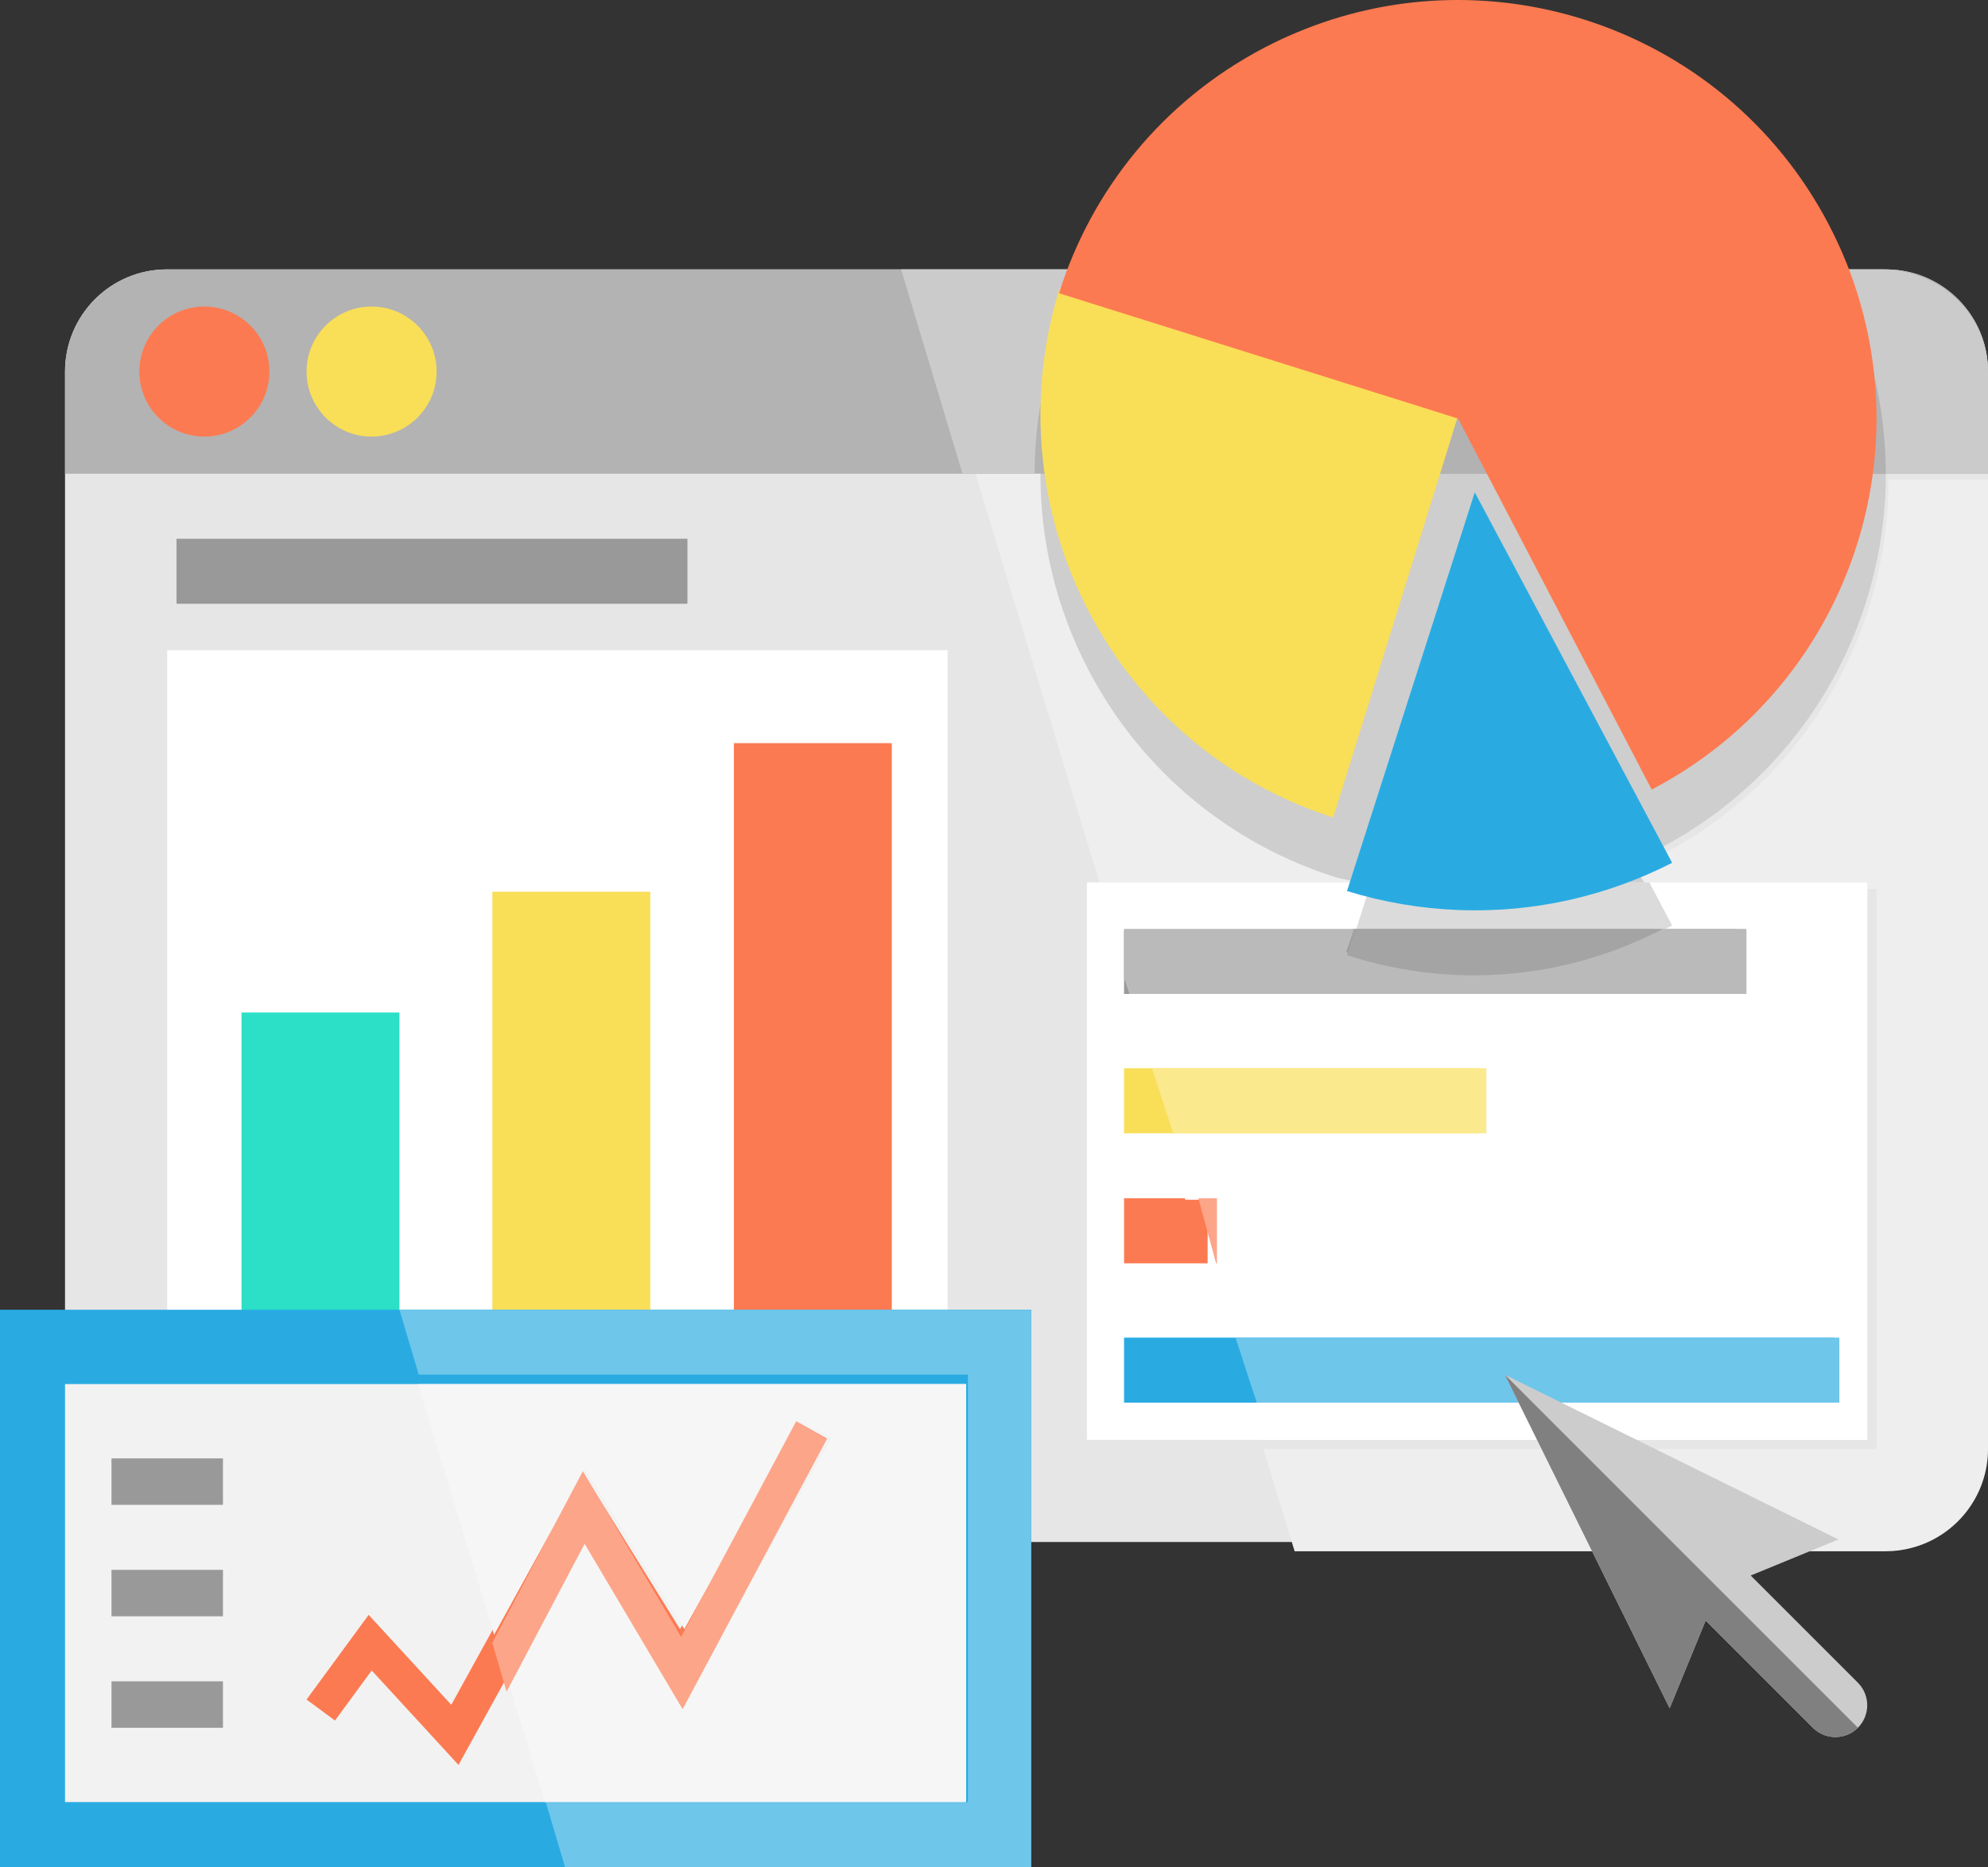 <?xml version="1.0" encoding="UTF-8"?>
<svg width="214px" height="201px" viewBox="0 0 214 201" version="1.1" xmlns="http://www.w3.org/2000/svg" xmlns:xlink="http://www.w3.org/1999/xlink">
    <rect x="0" y="0" width="214" height="201" fill="#333333" stroke="none"/>
    <!-- Generator: Sketch 51.3 (57544) - http://www.bohemiancoding.com/sketch -->
    <title>stats</title>
    <desc>Created with Sketch.</desc>
    <defs></defs>
    <g id="STATIC-PAGES" stroke="none" stroke-width="1" fill="none" fill-rule="evenodd">
        <g id="PARTNER-WITH-US" transform="translate(-783, -732)" fill-rule="nonzero">
            <g id="DOOR-TO-DOOR" transform="translate(745, 695)">
                <g id="Group">
                    <g id="stats" transform="translate(38, 37)">
                        <path d="M214,39.987 L214,155.013 C214,160.1 210.548,164.383 205.857,165.63 C204.954,165.873 204.006,166 203.03,166 L17.971,166 C11.911,166 7,161.082 7,155.013 L7,39.987 C7,33.918 11.911,29 17.971,29 L203.03,29 C204.006,29 204.954,29.128 205.857,29.37 C210.548,30.617 214,34.9 214,39.987" id="Shape" fill="#E6E6E6"></path>
                        <path d="M214,40.028 L214,51 L7,51 L7,40.028 C7,33.936 11.911,29 17.97,29 L203.03,29 C209.089,29 214,33.937 214,40.028" id="Shape" fill="#B3B3B3"></path>
                        <rect id="Rectangle-path" fill="#999999" x="19" y="58" width="55" height="7"></rect>
                        <polyline id="Shape" fill="#FFFFFF" points="201 95 117 95 117 155 201 155 201 95"></polyline>
                        <polyline id="Shape" fill="#29ABE2" points="198 144 121 144 121 151 198 151 198 144"></polyline>
                        <polyline id="Shape" fill="#FC7A51" points="131 129 121 129 121 136 131 136 131 129"></polyline>
                        <polyline id="Shape" fill="#F9DE58" points="160 115 121 115 121 122 160 122 160 115"></polyline>
                        <polyline id="Shape" fill="#999999" points="188 100 121 100 121 107 188 107 188 100"></polyline>
                        <circle id="Oval" fill="#FC7A51" cx="22" cy="40" r="7"></circle>
                        <circle id="Oval" fill="#F9DE58" cx="40" cy="40" r="7"></circle>
                        <path d="M211.787,34.064 C213.176,35.906 214,38.197 214,40.68 L214,51.639 L203.297,51.639 C203.315,68.073 194.384,83.951 178.769,92.082 C177.804,92.504 176.831,92.897 175.848,93.261 L177.121,95.693 L202.006,95.693 L202.006,155.996 L136,155.996 L139.362,167 L202.958,167 C203.94,167 204.895,166.872 205.803,166.629 C210.526,165.379 214,161.086 214,155.986 L214,40.682 C214,38.198 213.177,35.907 211.787,34.064 M211.769,34.041 C211.774,34.048 211.779,34.055 211.785,34.062 C211.78,34.055 211.774,34.048 211.769,34.041 M211.752,34.019 C211.756,34.023 211.759,34.028 211.763,34.033 C211.759,34.028 211.756,34.023 211.752,34.019 M211.738,34 C211.739,34.002 211.741,34.004 211.742,34.005 C211.741,34.004 211.739,34.002 211.738,34" id="Shape" fill="#EEEEEE"></path>
                        <path d="M202.575,29 L197,29 C197.188,29.328 197.372,29.659 197.553,29.993 C201.189,36.714 202.916,43.909 202.925,51 L214,51 L214,40.027 C214,37.541 213.148,35.247 211.71,33.402 C211.709,33.402 211.709,33.401 211.709,33.401 C211.703,33.393 211.698,33.387 211.691,33.379 C211.689,33.376 211.687,33.374 211.685,33.371 C211.681,33.366 211.678,33.362 211.674,33.357 C211.671,33.353 211.667,33.348 211.663,33.344 C211.662,33.342 211.661,33.34 211.659,33.338 C210.146,31.427 207.999,30.007 205.519,29.372 C204.579,29.128 203.591,29 202.575,29" id="Shape" fill="#CBCBCB"></path>
                        <path d="M201,95 L176.294,95 L178.721,99.647 C178.484,99.77 178.247,99.891 178.01,100.01 L186.952,100.01 L186.952,107.54 L121,107.54 L123.147,114.58 L159.158,114.58 L159.158,122.11 L125.442,122.11 L127.589,129.151 L129.997,129.151 L129.997,136.681 L129.885,136.681 L132.031,143.721 L197.432,143.721 L197.432,151.251 L134.327,151.251 L135.47,155 L201,155 L201,95" id="Shape" fill="#FFFFFF"></path>
                        <polyline id="Shape" fill="#6EC6EB" points="198 144 133 144 135.282 151 198 151 198 144"></polyline>
                        <polyline id="Shape" fill="#FDA589" points="131 129 129 129 130.907 136 131 136 131 129"></polyline>
                        <polyline id="Shape" fill="#FBE98E" points="160 115 124 115 126.295 122 160 122 160 115"></polyline>
                        <path d="M112.822,51 L105,51 L118.355,95 L147,95 C146.333,94.871 145.668,94.73 145.004,94.575 L144.548,94.469 C133.491,90.983 123.761,83.263 117.973,72.132 C114.458,65.371 112.802,58.131 112.822,51" id="Shape" fill="#EEEEEE"></path>
                        <path d="M117,29 L97,29 L103.609,51 L111.369,51 C111.382,46.38 112.089,41.804 113.441,37.435 C114.344,34.516 115.536,31.688 117,29" id="Shape" fill="#CBCBCB"></path>
                        <path d="M146.268,95 L117,95 L120.32,106 L120.32,100.168 L145.436,100.168 L147,95.137 C146.756,95.093 146.512,95.047 146.268,95" id="Shape" fill="#FFFFFF"></path>
                        <path d="M188,100 L178.994,100 C172.454,103.019 165.492,104.452 158.626,104.452 C153.958,104.452 149.333,103.789 144.919,102.51 L145.773,100 L121,100 L121,105.257 L121.576,107 L188,107 L188,100" id="Shape" fill="#BABABA"></path>
                        <path d="M175.726,93 C172.88,93.866 169.96,94.533 167,95 L177,95 L175.726,93" id="Shape" fill="#CECECE"></path>
                        <path d="M177.55,95 L167.543,95 C164.128,95.649 160.659,95.976 157.182,95.976 C153.964,95.976 150.738,95.696 147.546,95.133 L146,100 L179.282,100 C179.522,99.881 179.761,99.76 180,99.637 L177.55,95" id="Shape" fill="#DBDBDB"></path>
                        <path d="M179,100 L145.852,100 L145,102.819 C149.404,104.255 154.019,105 158.677,105 C165.528,105 172.475,103.39 179,100" id="Shape" fill="#A4A4A4"></path>
                        <path d="M157.462,6 C150.421,6 143.277,7.632 136.604,11.073 C128.451,15.279 122.14,21.6 118,29 L197,29 C191.175,18.601 181.725,11.375 171.028,8.058 C166.66,6.703 162.083,6 157.462,6" id="Shape" fill="#DBDBDB"></path>
                        <polyline id="Shape" fill="#9F9F9F" points="196.999 29 118.001 29 118 29.003 197 29.003 196.999 29"></polyline>
                        <path d="M203,51 L112,51 C111.98,58.131 113.643,65.37 117.175,72.132 C122.99,83.263 132.765,90.983 143.872,94.469 L144.33,94.575 C144.997,94.73 145.665,94.871 146.336,95 L166.952,95 C169.899,94.434 172.806,93.623 175.641,92.571 C176.621,92.207 177.591,91.815 178.552,91.394 C194.116,83.272 203.019,67.414 203,51" id="Shape" fill="#CECECE"></path>
                        <path d="M197.293,29 L117.702,29 C116.219,31.688 115.013,34.516 114.098,37.435 C112.729,41.804 112.013,46.38 112,51 L203,51 C202.992,43.909 201.328,36.713 197.826,29.993 C197.652,29.659 197.475,29.328 197.293,29" id="Shape" fill="#B2B2B2"></path>
                        <path d="M167,95 L146,95 C146.244,95.047 146.489,95.092 146.733,95.136 C149.969,95.713 153.238,96 156.499,96 C160.023,96 163.539,95.665 167,95" id="Shape" fill="#DBDBDB"></path>
                        <path d="M157,44.621 L154.629,52.253 L143.522,88 C132.537,84.516 122.869,76.793 117.119,65.664 C111.368,54.53 110.626,42.102 114.074,31 L151.833,42.98 L157,44.621 Z" id="Shape" fill="#F9DE58"></path>
                        <path d="M180,92.883 C176.547,94.647 172.97,95.941 169.346,96.787 C161.175,98.692 152.769,98.316 145,95.923 L157.219,57.791 L158.752,53 L180,92.883 Z" id="Shape" fill="#29ABE2"></path>
                        <path d="M177.799,85 L156.962,45.064 L151.791,43.438 L114,31.568 C117.455,20.564 125.098,10.882 136.119,5.124 C137.274,4.521 138.438,3.973 139.619,3.484 C149.703,-0.743 160.607,-1.015 170.451,2.079 C181.449,5.532 191.125,13.179 196.88,24.211 C208.386,46.269 199.846,73.484 177.799,85 Z" id="Shape" fill="#FC7A51"></path>
                        <polyline id="Shape" fill="#FFFFFF" points="102 70 18 70 18 154 102 154 102 70"></polyline>
                        <polyline id="Shape" fill="#2BE0C6" points="43 109 26 109 26 150 43 150 43 109"></polyline>
                        <polyline id="Shape" fill="#F9DE58" points="70 96 53 96 53 151 70 151 70 96"></polyline>
                        <polyline id="Shape" fill="#FC7A51" points="96 80 79 80 79 149 96 149 96 80"></polyline>
                        <polyline id="Shape" fill="#29ABE2" points="111 141 111 201 0 201 0 141 111 141"></polyline>
                        <polyline id="Shape" fill="#F2F2F2" points="7 194 7 149 104 149 104 194 7 194"></polyline>
                        <polyline id="Shape" fill="#FC7A51" points="49.356 190 40.014 179.831 36.059 185.223 33 182.959 39.684 173.845 48.58 183.528 62.55 158.183 73.199 175.378 85.685 153 89 154.867 73.37 182.879 62.741 165.717 49.356 190"></polyline>
                        <rect id="Rectangle-path" fill="#999999" x="12" y="157" width="12" height="5"></rect>
                        <rect id="Rectangle-path" fill="#999999" x="12" y="169" width="12" height="5"></rect>
                        <rect id="Rectangle-path" fill="#999999" x="12" y="181" width="12" height="5"></rect>
                        <polyline id="Shape" fill="#6EC6EB" points="111 141 95.855 141 79.53 141 69.591 141 53.266 141 43.327 141 43 141 45.073 147.977 104.196 147.977 104.196 194.023 58.754 194.023 60.826 201 111 201 111 141"></polyline>
                        <polyline id="Shape" fill="#F6F6F6" points="104 149 45 149 53.187 175.986 63.006 158.179 73.661 175.38 86.155 152.994 89.472 154.861 73.832 182.883 63.197 165.715 54.73 181.07 58.652 194 104 194 104 149"></polyline>
                        <polyline id="Shape" fill="#FDA589" points="85.709 153 73.314 176.218 62.742 158.378 53 176.847 54.531 182.12 62.931 166.194 73.483 184 89 154.937 85.709 153"></polyline>
                        <path d="M179.731,183.901 L183.609,174.458 L195.149,185.998 C195.818,186.667 196.696,187.003 197.572,187 C198.451,187 199.327,186.667 199.996,185.998 C201.336,184.657 201.333,182.489 199.996,181.15 L188.456,169.61 L197.902,165.729 L162,148 L179.731,183.901 Z" id="Shape" fill="#CCCCCC"></path>
                        <path d="M179.734,183.901 L183.612,174.458 L195.153,185.998 C195.822,186.667 196.701,187.003 197.576,187 C198.455,187 199.331,186.667 200,185.998 L162,148 L179.734,183.901 Z" id="Shape" fill="#808080"></path>
                    </g>
                </g>
            </g>
        </g>
    </g>
</svg>